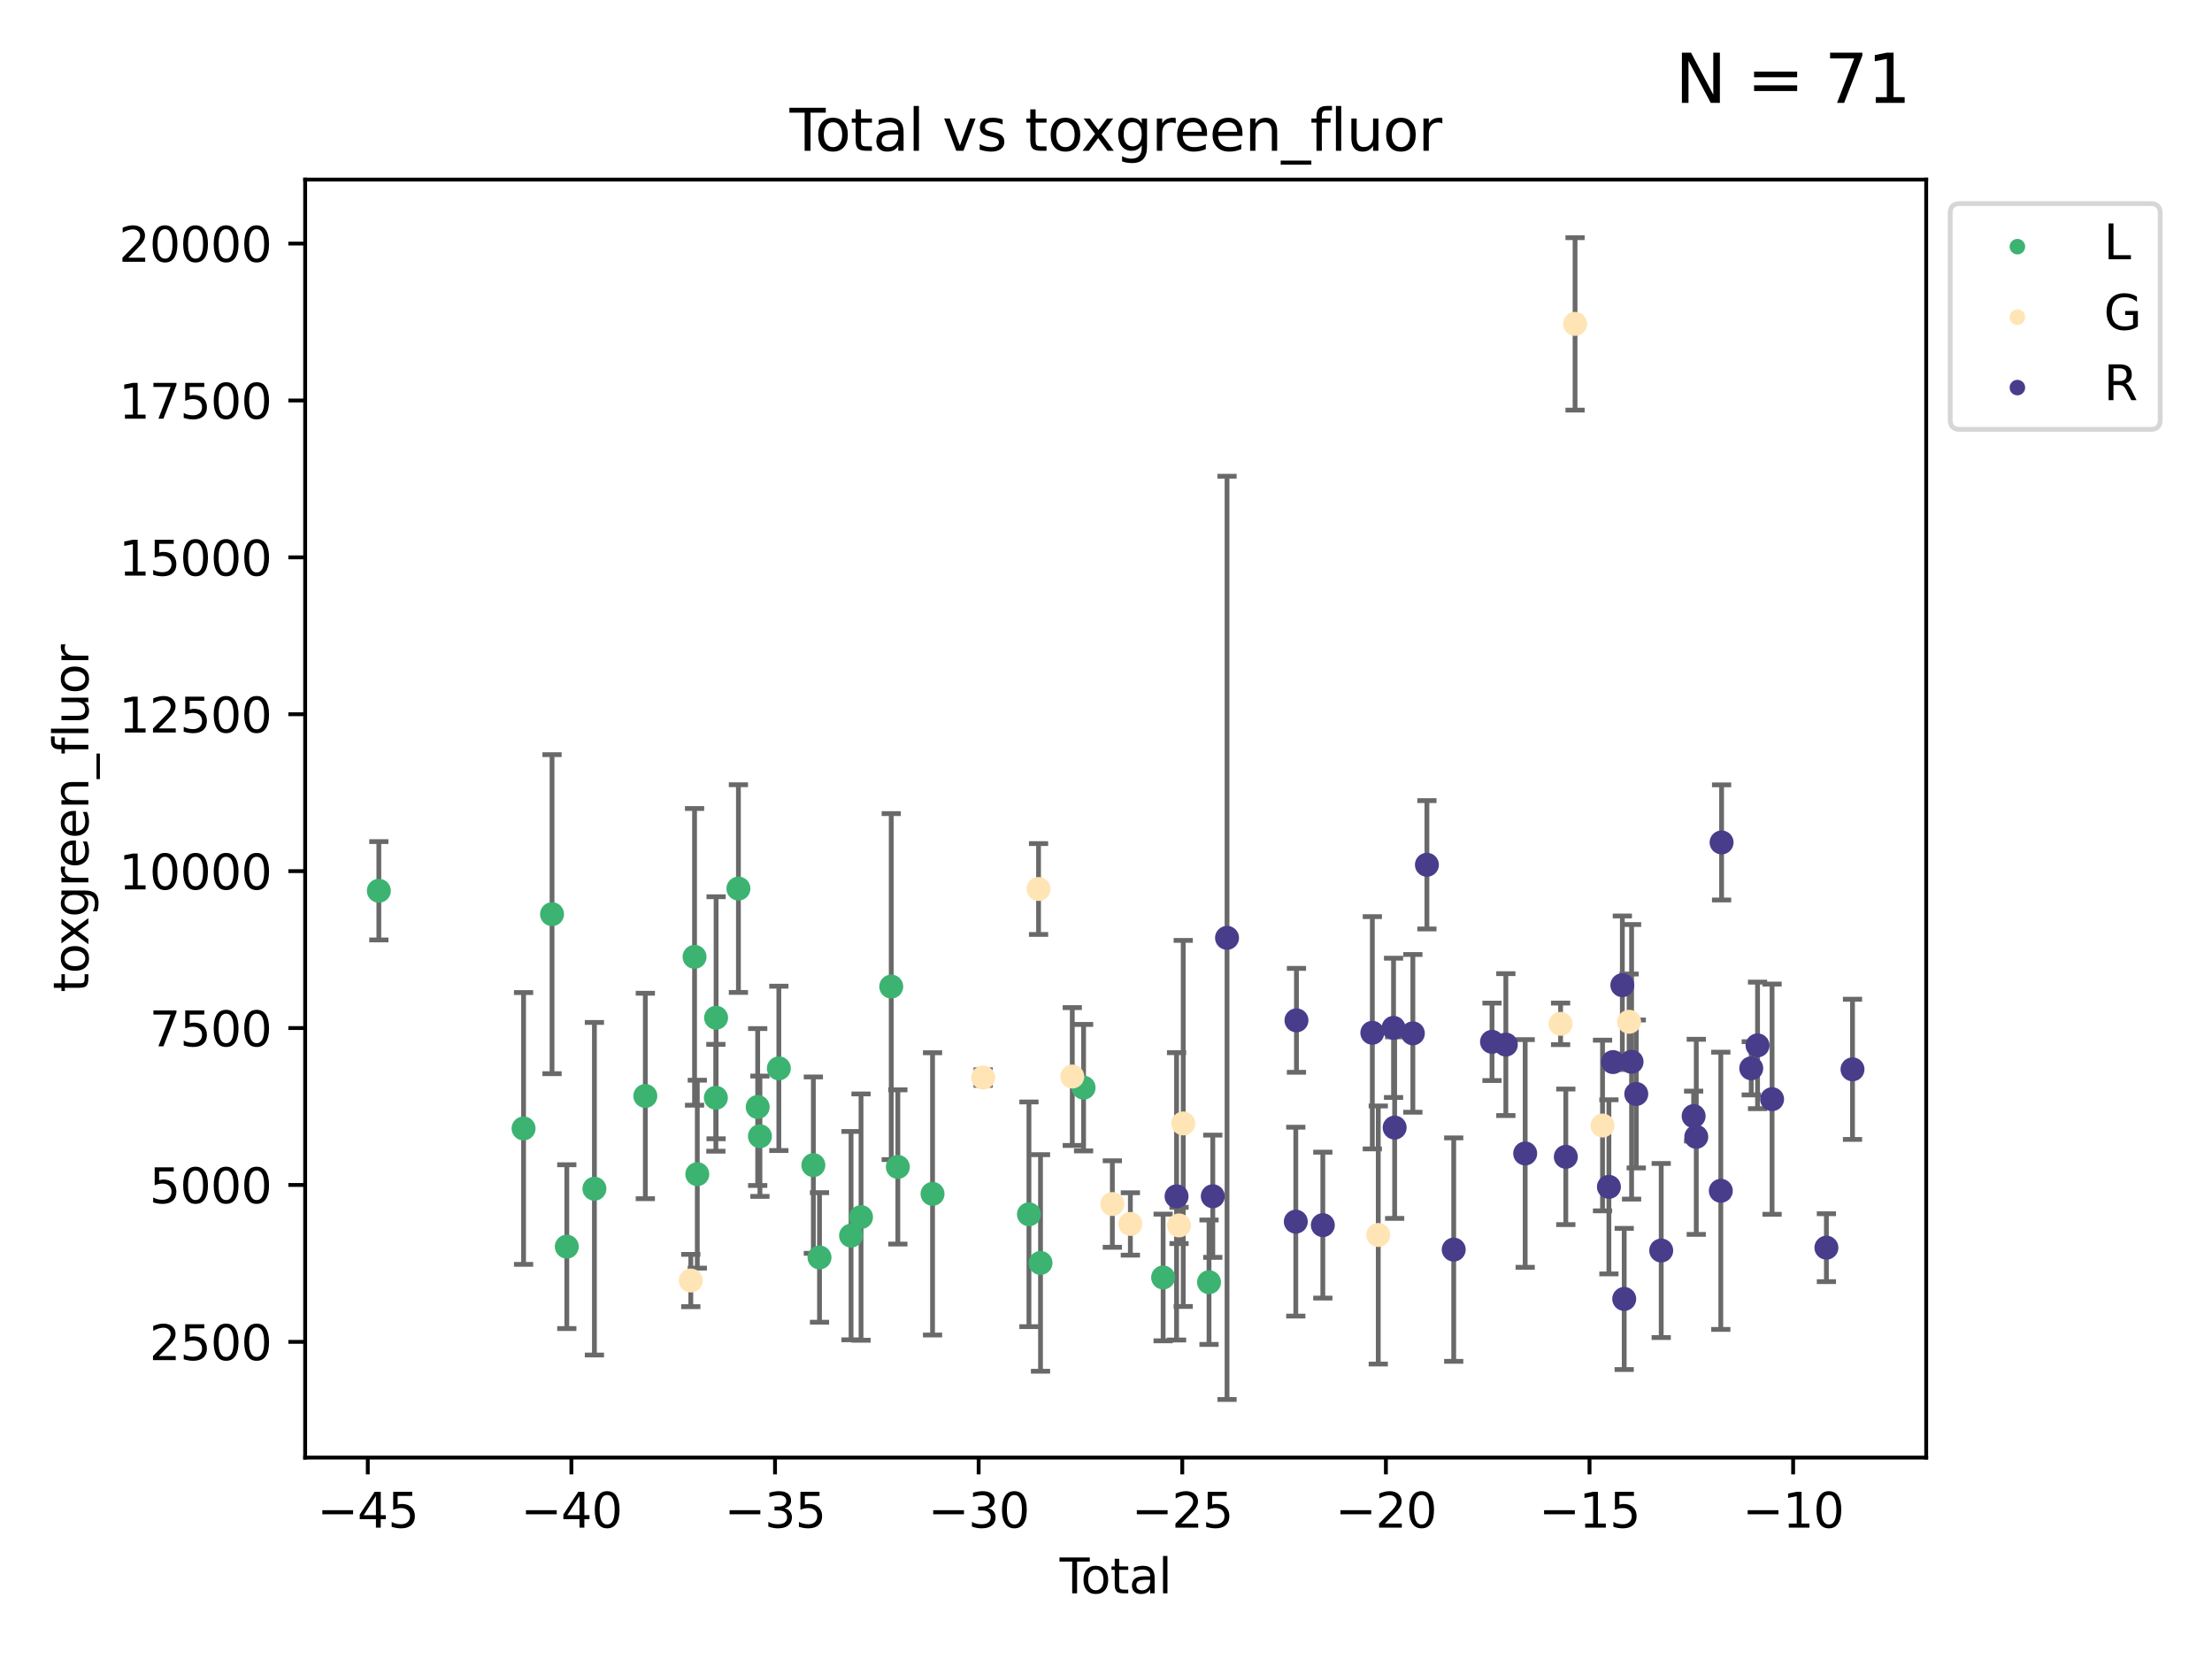 <?xml version="1.0" encoding="utf-8" standalone="no"?>
<!DOCTYPE svg PUBLIC "-//W3C//DTD SVG 1.1//EN"
  "http://www.w3.org/Graphics/SVG/1.1/DTD/svg11.dtd">
<svg xmlns:xlink="http://www.w3.org/1999/xlink" width="460.8pt" height="345.6pt" viewBox="0 0 460.8 345.6" xmlns="http://www.w3.org/2000/svg" version="1.1">
 <defs>
  <style type="text/css">*{stroke-linejoin: round; stroke-linecap: butt}</style>
 </defs>
 <g id="figure_1">
  <g id="patch_1">
   <path d="M 0 345.6 
L 460.8 345.6 
L 460.8 0 
L 0 0 
z
" style="fill: #ffffff"/>
  </g>
  <g id="axes_1">
   <g id="patch_2">
    <path d="M 63.571 303.64 
L 401.26 303.64 
L 401.26 37.411 
L 63.571 37.411 
z
" style="fill: #ffffff"/>
   </g>
   <g id="PathCollection_1">
    <defs>
     <path id="m34b052ef72" d="M 0 1.118 
C 0.297 1.118 0.581 1 0.791 0.791 
C 1 0.581 1.118 0.297 1.118 0 
C 1.118 -0.297 1 -0.581 0.791 -0.791 
C 0.581 -1 0.297 -1.118 0 -1.118 
C -0.297 -1.118 -0.581 -1 -0.791 -0.791 
C -1 -0.581 -1.118 -0.297 -1.118 0 
C -1.118 0.297 -1 0.581 -0.791 0.791 
C -0.581 1 -0.297 1.118 0 1.118 
z
" style="stroke: #3cb371"/>
    </defs>
    <g clip-path="url(#p2666cf984e)">
     <use xlink:href="#m34b052ef72" x="78.921" y="185.564" style="fill: #3cb371; stroke: #3cb371"/>
     <use xlink:href="#m34b052ef72" x="109.069" y="235.077" style="fill: #3cb371; stroke: #3cb371"/>
     <use xlink:href="#m34b052ef72" x="115" y="190.436" style="fill: #3cb371; stroke: #3cb371"/>
     <use xlink:href="#m34b052ef72" x="118.075" y="259.701" style="fill: #3cb371; stroke: #3cb371"/>
     <use xlink:href="#m34b052ef72" x="123.827" y="247.634" style="fill: #3cb371; stroke: #3cb371"/>
     <use xlink:href="#m34b052ef72" x="134.434" y="228.311" style="fill: #3cb371; stroke: #3cb371"/>
     <use xlink:href="#m34b052ef72" x="144.69" y="199.33" style="fill: #3cb371; stroke: #3cb371"/>
     <use xlink:href="#m34b052ef72" x="145.26" y="244.6" style="fill: #3cb371; stroke: #3cb371"/>
     <use xlink:href="#m34b052ef72" x="149.129" y="228.688" style="fill: #3cb371; stroke: #3cb371"/>
     <use xlink:href="#m34b052ef72" x="149.175" y="212.016" style="fill: #3cb371; stroke: #3cb371"/>
     <use xlink:href="#m34b052ef72" x="153.826" y="185.107" style="fill: #3cb371; stroke: #3cb371"/>
     <use xlink:href="#m34b052ef72" x="157.843" y="230.612" style="fill: #3cb371; stroke: #3cb371"/>
     <use xlink:href="#m34b052ef72" x="158.308" y="236.698" style="fill: #3cb371; stroke: #3cb371"/>
     <use xlink:href="#m34b052ef72" x="162.247" y="222.56" style="fill: #3cb371; stroke: #3cb371"/>
     <use xlink:href="#m34b052ef72" x="169.438" y="242.718" style="fill: #3cb371; stroke: #3cb371"/>
     <use xlink:href="#m34b052ef72" x="170.719" y="261.948" style="fill: #3cb371; stroke: #3cb371"/>
     <use xlink:href="#m34b052ef72" x="177.291" y="257.403" style="fill: #3cb371; stroke: #3cb371"/>
     <use xlink:href="#m34b052ef72" x="179.368" y="253.542" style="fill: #3cb371; stroke: #3cb371"/>
     <use xlink:href="#m34b052ef72" x="185.66" y="205.526" style="fill: #3cb371; stroke: #3cb371"/>
     <use xlink:href="#m34b052ef72" x="187.038" y="243.095" style="fill: #3cb371; stroke: #3cb371"/>
     <use xlink:href="#m34b052ef72" x="194.266" y="248.706" style="fill: #3cb371; stroke: #3cb371"/>
     <use xlink:href="#m34b052ef72" x="214.349" y="252.96" style="fill: #3cb371; stroke: #3cb371"/>
     <use xlink:href="#m34b052ef72" x="216.759" y="263.096" style="fill: #3cb371; stroke: #3cb371"/>
     <use xlink:href="#m34b052ef72" x="225.73" y="226.577" style="fill: #3cb371; stroke: #3cb371"/>
     <use xlink:href="#m34b052ef72" x="242.3" y="266.121" style="fill: #3cb371; stroke: #3cb371"/>
     <use xlink:href="#m34b052ef72" x="251.86" y="267.108" style="fill: #3cb371; stroke: #3cb371"/>
    </g>
   </g>
   <g id="PathCollection_2">
    <defs>
     <path id="m53223ef51e" d="M 0 1.118 
C 0.297 1.118 0.581 1 0.791 0.791 
C 1 0.581 1.118 0.297 1.118 0 
C 1.118 -0.297 1 -0.581 0.791 -0.791 
C 0.581 -1 0.297 -1.118 0 -1.118 
C -0.297 -1.118 -0.581 -1 -0.791 -0.791 
C -1 -0.581 -1.118 -0.297 -1.118 0 
C -1.118 0.297 -1 0.581 -0.791 0.791 
C -0.581 1 -0.297 1.118 0 1.118 
z
" style="stroke: #ffe4b5"/>
    </defs>
    <g clip-path="url(#p2666cf984e)">
     <use xlink:href="#m53223ef51e" x="143.907" y="266.755" style="fill: #ffe4b5; stroke: #ffe4b5"/>
     <use xlink:href="#m53223ef51e" x="204.807" y="224.472" style="fill: #ffe4b5; stroke: #ffe4b5"/>
     <use xlink:href="#m53223ef51e" x="216.349" y="185.195" style="fill: #ffe4b5; stroke: #ffe4b5"/>
     <use xlink:href="#m53223ef51e" x="223.377" y="224.261" style="fill: #ffe4b5; stroke: #ffe4b5"/>
     <use xlink:href="#m53223ef51e" x="231.722" y="250.822" style="fill: #ffe4b5; stroke: #ffe4b5"/>
     <use xlink:href="#m53223ef51e" x="235.477" y="254.971" style="fill: #ffe4b5; stroke: #ffe4b5"/>
     <use xlink:href="#m53223ef51e" x="245.614" y="255.282" style="fill: #ffe4b5; stroke: #ffe4b5"/>
     <use xlink:href="#m53223ef51e" x="246.488" y="234.033" style="fill: #ffe4b5; stroke: #ffe4b5"/>
     <use xlink:href="#m53223ef51e" x="287.117" y="257.271" style="fill: #ffe4b5; stroke: #ffe4b5"/>
     <use xlink:href="#m53223ef51e" x="325.098" y="213.287" style="fill: #ffe4b5; stroke: #ffe4b5"/>
     <use xlink:href="#m53223ef51e" x="328.114" y="67.471" style="fill: #ffe4b5; stroke: #ffe4b5"/>
     <use xlink:href="#m53223ef51e" x="333.837" y="234.465" style="fill: #ffe4b5; stroke: #ffe4b5"/>
     <use xlink:href="#m53223ef51e" x="339.375" y="212.854" style="fill: #ffe4b5; stroke: #ffe4b5"/>
    </g>
   </g>
   <g id="PathCollection_3">
    <defs>
     <path id="m27ca674424" d="M 0 1.118 
C 0.297 1.118 0.581 1 0.791 0.791 
C 1 0.581 1.118 0.297 1.118 0 
C 1.118 -0.297 1 -0.581 0.791 -0.791 
C 0.581 -1 0.297 -1.118 0 -1.118 
C -0.297 -1.118 -0.581 -1 -0.791 -0.791 
C -1 -0.581 -1.118 -0.297 -1.118 0 
C -1.118 0.297 -1 0.581 -0.791 0.791 
C -0.581 1 -0.297 1.118 0 1.118 
z
" style="stroke: #483d8b"/>
    </defs>
    <g clip-path="url(#p2666cf984e)">
     <use xlink:href="#m27ca674424" x="245.098" y="249.219" style="fill: #483d8b; stroke: #483d8b"/>
     <use xlink:href="#m27ca674424" x="252.646" y="249.199" style="fill: #483d8b; stroke: #483d8b"/>
     <use xlink:href="#m27ca674424" x="255.613" y="195.373" style="fill: #483d8b; stroke: #483d8b"/>
     <use xlink:href="#m27ca674424" x="269.938" y="254.491" style="fill: #483d8b; stroke: #483d8b"/>
     <use xlink:href="#m27ca674424" x="270.077" y="212.557" style="fill: #483d8b; stroke: #483d8b"/>
     <use xlink:href="#m27ca674424" x="275.568" y="255.219" style="fill: #483d8b; stroke: #483d8b"/>
     <use xlink:href="#m27ca674424" x="285.882" y="215.146" style="fill: #483d8b; stroke: #483d8b"/>
     <use xlink:href="#m27ca674424" x="290.301" y="214.122" style="fill: #483d8b; stroke: #483d8b"/>
     <use xlink:href="#m27ca674424" x="290.532" y="234.9" style="fill: #483d8b; stroke: #483d8b"/>
     <use xlink:href="#m27ca674424" x="294.324" y="215.267" style="fill: #483d8b; stroke: #483d8b"/>
     <use xlink:href="#m27ca674424" x="297.251" y="180.15" style="fill: #483d8b; stroke: #483d8b"/>
     <use xlink:href="#m27ca674424" x="302.835" y="260.314" style="fill: #483d8b; stroke: #483d8b"/>
     <use xlink:href="#m27ca674424" x="310.812" y="217.029" style="fill: #483d8b; stroke: #483d8b"/>
     <use xlink:href="#m27ca674424" x="313.695" y="217.611" style="fill: #483d8b; stroke: #483d8b"/>
     <use xlink:href="#m27ca674424" x="317.723" y="240.289" style="fill: #483d8b; stroke: #483d8b"/>
     <use xlink:href="#m27ca674424" x="326.188" y="240.985" style="fill: #483d8b; stroke: #483d8b"/>
     <use xlink:href="#m27ca674424" x="335.165" y="247.243" style="fill: #483d8b; stroke: #483d8b"/>
     <use xlink:href="#m27ca674424" x="336.026" y="221.25" style="fill: #483d8b; stroke: #483d8b"/>
     <use xlink:href="#m27ca674424" x="337.964" y="205.229" style="fill: #483d8b; stroke: #483d8b"/>
     <use xlink:href="#m27ca674424" x="338.353" y="270.593" style="fill: #483d8b; stroke: #483d8b"/>
     <use xlink:href="#m27ca674424" x="339.89" y="221.194" style="fill: #483d8b; stroke: #483d8b"/>
     <use xlink:href="#m27ca674424" x="340.864" y="227.893" style="fill: #483d8b; stroke: #483d8b"/>
     <use xlink:href="#m27ca674424" x="346.061" y="260.505" style="fill: #483d8b; stroke: #483d8b"/>
     <use xlink:href="#m27ca674424" x="352.816" y="232.503" style="fill: #483d8b; stroke: #483d8b"/>
     <use xlink:href="#m27ca674424" x="353.365" y="236.824" style="fill: #483d8b; stroke: #483d8b"/>
     <use xlink:href="#m27ca674424" x="358.475" y="248.064" style="fill: #483d8b; stroke: #483d8b"/>
     <use xlink:href="#m27ca674424" x="358.638" y="175.494" style="fill: #483d8b; stroke: #483d8b"/>
     <use xlink:href="#m27ca674424" x="364.815" y="222.546" style="fill: #483d8b; stroke: #483d8b"/>
     <use xlink:href="#m27ca674424" x="366.13" y="217.774" style="fill: #483d8b; stroke: #483d8b"/>
     <use xlink:href="#m27ca674424" x="369.157" y="228.98" style="fill: #483d8b; stroke: #483d8b"/>
     <use xlink:href="#m27ca674424" x="380.474" y="259.915" style="fill: #483d8b; stroke: #483d8b"/>
     <use xlink:href="#m27ca674424" x="385.911" y="222.76" style="fill: #483d8b; stroke: #483d8b"/>
    </g>
   </g>
   <g id="matplotlib.axis_1">
    <g id="xtick_1">
     <g id="line2d_1">
      <defs>
       <path id="mbc717b4d39" d="M 0 0 
L 0 3.5 
" style="stroke: #000000; stroke-width: 0.8"/>
      </defs>
      <g>
       <use xlink:href="#mbc717b4d39" x="76.615" y="303.64" style="stroke: #000000; stroke-width: 0.8"/>
      </g>
     </g>
     <g id="text_1">
      <!-- −45 -->
      <g transform="translate(66.063 318.238)scale(0.1 -0.1)">
       <defs>
        <path id="DejaVuSans-2212" d="M 678 2272 
L 4684 2272 
L 4684 1741 
L 678 1741 
L 678 2272 
z
" transform="scale(0.016)"/>
        <path id="DejaVuSans-34" d="M 2419 4116 
L 825 1625 
L 2419 1625 
L 2419 4116 
z
M 2253 4666 
L 3047 4666 
L 3047 1625 
L 3713 1625 
L 3713 1100 
L 3047 1100 
L 3047 0 
L 2419 0 
L 2419 1100 
L 313 1100 
L 313 1709 
L 2253 4666 
z
" transform="scale(0.016)"/>
        <path id="DejaVuSans-35" d="M 691 4666 
L 3169 4666 
L 3169 4134 
L 1269 4134 
L 1269 2991 
Q 1406 3038 1543 3061 
Q 1681 3084 1819 3084 
Q 2600 3084 3056 2656 
Q 3513 2228 3513 1497 
Q 3513 744 3044 326 
Q 2575 -91 1722 -91 
Q 1428 -91 1123 -41 
Q 819 9 494 109 
L 494 744 
Q 775 591 1075 516 
Q 1375 441 1709 441 
Q 2250 441 2565 725 
Q 2881 1009 2881 1497 
Q 2881 1984 2565 2268 
Q 2250 2553 1709 2553 
Q 1456 2553 1204 2497 
Q 953 2441 691 2322 
L 691 4666 
z
" transform="scale(0.016)"/>
       </defs>
       <use xlink:href="#DejaVuSans-2212"/>
       <use xlink:href="#DejaVuSans-34" x="83.789"/>
       <use xlink:href="#DejaVuSans-35" x="147.412"/>
      </g>
     </g>
    </g>
    <g id="xtick_2">
     <g id="line2d_2">
      <g>
       <use xlink:href="#mbc717b4d39" x="119.033" y="303.64" style="stroke: #000000; stroke-width: 0.8"/>
      </g>
     </g>
     <g id="text_2">
      <!-- −40 -->
      <g transform="translate(108.481 318.238)scale(0.1 -0.1)">
       <defs>
        <path id="DejaVuSans-30" d="M 2034 4250 
Q 1547 4250 1301 3770 
Q 1056 3291 1056 2328 
Q 1056 1369 1301 889 
Q 1547 409 2034 409 
Q 2525 409 2770 889 
Q 3016 1369 3016 2328 
Q 3016 3291 2770 3770 
Q 2525 4250 2034 4250 
z
M 2034 4750 
Q 2819 4750 3233 4129 
Q 3647 3509 3647 2328 
Q 3647 1150 3233 529 
Q 2819 -91 2034 -91 
Q 1250 -91 836 529 
Q 422 1150 422 2328 
Q 422 3509 836 4129 
Q 1250 4750 2034 4750 
z
" transform="scale(0.016)"/>
       </defs>
       <use xlink:href="#DejaVuSans-2212"/>
       <use xlink:href="#DejaVuSans-34" x="83.789"/>
       <use xlink:href="#DejaVuSans-30" x="147.412"/>
      </g>
     </g>
    </g>
    <g id="xtick_3">
     <g id="line2d_3">
      <g>
       <use xlink:href="#mbc717b4d39" x="161.452" y="303.64" style="stroke: #000000; stroke-width: 0.8"/>
      </g>
     </g>
     <g id="text_3">
      <!-- −35 -->
      <g transform="translate(150.899 318.238)scale(0.1 -0.1)">
       <defs>
        <path id="DejaVuSans-33" d="M 2597 2516 
Q 3050 2419 3304 2112 
Q 3559 1806 3559 1356 
Q 3559 666 3084 287 
Q 2609 -91 1734 -91 
Q 1441 -91 1130 -33 
Q 819 25 488 141 
L 488 750 
Q 750 597 1062 519 
Q 1375 441 1716 441 
Q 2309 441 2620 675 
Q 2931 909 2931 1356 
Q 2931 1769 2642 2001 
Q 2353 2234 1838 2234 
L 1294 2234 
L 1294 2753 
L 1863 2753 
Q 2328 2753 2575 2939 
Q 2822 3125 2822 3475 
Q 2822 3834 2567 4026 
Q 2313 4219 1838 4219 
Q 1578 4219 1281 4162 
Q 984 4106 628 3988 
L 628 4550 
Q 988 4650 1302 4700 
Q 1616 4750 1894 4750 
Q 2613 4750 3031 4423 
Q 3450 4097 3450 3541 
Q 3450 3153 3228 2886 
Q 3006 2619 2597 2516 
z
" transform="scale(0.016)"/>
       </defs>
       <use xlink:href="#DejaVuSans-2212"/>
       <use xlink:href="#DejaVuSans-33" x="83.789"/>
       <use xlink:href="#DejaVuSans-35" x="147.412"/>
      </g>
     </g>
    </g>
    <g id="xtick_4">
     <g id="line2d_4">
      <g>
       <use xlink:href="#mbc717b4d39" x="203.87" y="303.64" style="stroke: #000000; stroke-width: 0.8"/>
      </g>
     </g>
     <g id="text_4">
      <!-- −30 -->
      <g transform="translate(193.318 318.238)scale(0.1 -0.1)">
       <use xlink:href="#DejaVuSans-2212"/>
       <use xlink:href="#DejaVuSans-33" x="83.789"/>
       <use xlink:href="#DejaVuSans-30" x="147.412"/>
      </g>
     </g>
    </g>
    <g id="xtick_5">
     <g id="line2d_5">
      <g>
       <use xlink:href="#mbc717b4d39" x="246.288" y="303.64" style="stroke: #000000; stroke-width: 0.8"/>
      </g>
     </g>
     <g id="text_5">
      <!-- −25 -->
      <g transform="translate(235.736 318.238)scale(0.1 -0.1)">
       <defs>
        <path id="DejaVuSans-32" d="M 1228 531 
L 3431 531 
L 3431 0 
L 469 0 
L 469 531 
Q 828 903 1448 1529 
Q 2069 2156 2228 2338 
Q 2531 2678 2651 2914 
Q 2772 3150 2772 3378 
Q 2772 3750 2511 3984 
Q 2250 4219 1831 4219 
Q 1534 4219 1204 4116 
Q 875 4013 500 3803 
L 500 4441 
Q 881 4594 1212 4672 
Q 1544 4750 1819 4750 
Q 2544 4750 2975 4387 
Q 3406 4025 3406 3419 
Q 3406 3131 3298 2873 
Q 3191 2616 2906 2266 
Q 2828 2175 2409 1742 
Q 1991 1309 1228 531 
z
" transform="scale(0.016)"/>
       </defs>
       <use xlink:href="#DejaVuSans-2212"/>
       <use xlink:href="#DejaVuSans-32" x="83.789"/>
       <use xlink:href="#DejaVuSans-35" x="147.412"/>
      </g>
     </g>
    </g>
    <g id="xtick_6">
     <g id="line2d_6">
      <g>
       <use xlink:href="#mbc717b4d39" x="288.707" y="303.64" style="stroke: #000000; stroke-width: 0.8"/>
      </g>
     </g>
     <g id="text_6">
      <!-- −20 -->
      <g transform="translate(278.154 318.238)scale(0.1 -0.1)">
       <use xlink:href="#DejaVuSans-2212"/>
       <use xlink:href="#DejaVuSans-32" x="83.789"/>
       <use xlink:href="#DejaVuSans-30" x="147.412"/>
      </g>
     </g>
    </g>
    <g id="xtick_7">
     <g id="line2d_7">
      <g>
       <use xlink:href="#mbc717b4d39" x="331.125" y="303.64" style="stroke: #000000; stroke-width: 0.8"/>
      </g>
     </g>
     <g id="text_7">
      <!-- −15 -->
      <g transform="translate(320.573 318.238)scale(0.1 -0.1)">
       <defs>
        <path id="DejaVuSans-31" d="M 794 531 
L 1825 531 
L 1825 4091 
L 703 3866 
L 703 4441 
L 1819 4666 
L 2450 4666 
L 2450 531 
L 3481 531 
L 3481 0 
L 794 0 
L 794 531 
z
" transform="scale(0.016)"/>
       </defs>
       <use xlink:href="#DejaVuSans-2212"/>
       <use xlink:href="#DejaVuSans-31" x="83.789"/>
       <use xlink:href="#DejaVuSans-35" x="147.412"/>
      </g>
     </g>
    </g>
    <g id="xtick_8">
     <g id="line2d_8">
      <g>
       <use xlink:href="#mbc717b4d39" x="373.543" y="303.64" style="stroke: #000000; stroke-width: 0.8"/>
      </g>
     </g>
     <g id="text_8">
      <!-- −10 -->
      <g transform="translate(362.991 318.238)scale(0.1 -0.1)">
       <use xlink:href="#DejaVuSans-2212"/>
       <use xlink:href="#DejaVuSans-31" x="83.789"/>
       <use xlink:href="#DejaVuSans-30" x="147.412"/>
      </g>
     </g>
    </g>
    <g id="text_9">
     <!-- Total -->
     <g transform="translate(220.739 331.917)scale(0.1 -0.1)">
      <defs>
       <path id="DejaVuSans-54" d="M -19 4666 
L 3928 4666 
L 3928 4134 
L 2272 4134 
L 2272 0 
L 1638 0 
L 1638 4134 
L -19 4134 
L -19 4666 
z
" transform="scale(0.016)"/>
       <path id="DejaVuSans-6f" d="M 1959 3097 
Q 1497 3097 1228 2736 
Q 959 2375 959 1747 
Q 959 1119 1226 758 
Q 1494 397 1959 397 
Q 2419 397 2687 759 
Q 2956 1122 2956 1747 
Q 2956 2369 2687 2733 
Q 2419 3097 1959 3097 
z
M 1959 3584 
Q 2709 3584 3137 3096 
Q 3566 2609 3566 1747 
Q 3566 888 3137 398 
Q 2709 -91 1959 -91 
Q 1206 -91 779 398 
Q 353 888 353 1747 
Q 353 2609 779 3096 
Q 1206 3584 1959 3584 
z
" transform="scale(0.016)"/>
       <path id="DejaVuSans-74" d="M 1172 4494 
L 1172 3500 
L 2356 3500 
L 2356 3053 
L 1172 3053 
L 1172 1153 
Q 1172 725 1289 603 
Q 1406 481 1766 481 
L 2356 481 
L 2356 0 
L 1766 0 
Q 1100 0 847 248 
Q 594 497 594 1153 
L 594 3053 
L 172 3053 
L 172 3500 
L 594 3500 
L 594 4494 
L 1172 4494 
z
" transform="scale(0.016)"/>
       <path id="DejaVuSans-61" d="M 2194 1759 
Q 1497 1759 1228 1600 
Q 959 1441 959 1056 
Q 959 750 1161 570 
Q 1363 391 1709 391 
Q 2188 391 2477 730 
Q 2766 1069 2766 1631 
L 2766 1759 
L 2194 1759 
z
M 3341 1997 
L 3341 0 
L 2766 0 
L 2766 531 
Q 2569 213 2275 61 
Q 1981 -91 1556 -91 
Q 1019 -91 701 211 
Q 384 513 384 1019 
Q 384 1609 779 1909 
Q 1175 2209 1959 2209 
L 2766 2209 
L 2766 2266 
Q 2766 2663 2505 2880 
Q 2244 3097 1772 3097 
Q 1472 3097 1187 3025 
Q 903 2953 641 2809 
L 641 3341 
Q 956 3463 1253 3523 
Q 1550 3584 1831 3584 
Q 2591 3584 2966 3190 
Q 3341 2797 3341 1997 
z
" transform="scale(0.016)"/>
       <path id="DejaVuSans-6c" d="M 603 4863 
L 1178 4863 
L 1178 0 
L 603 0 
L 603 4863 
z
" transform="scale(0.016)"/>
      </defs>
      <use xlink:href="#DejaVuSans-54"/>
      <use xlink:href="#DejaVuSans-6f" x="44.084"/>
      <use xlink:href="#DejaVuSans-74" x="105.266"/>
      <use xlink:href="#DejaVuSans-61" x="144.475"/>
      <use xlink:href="#DejaVuSans-6c" x="205.754"/>
     </g>
    </g>
   </g>
   <g id="matplotlib.axis_2">
    <g id="ytick_1">
     <g id="line2d_9">
      <defs>
       <path id="m460895769d" d="M 0 0 
L -3.5 0 
" style="stroke: #000000; stroke-width: 0.8"/>
      </defs>
      <g>
       <use xlink:href="#m460895769d" x="63.571" y="279.533" style="stroke: #000000; stroke-width: 0.8"/>
      </g>
     </g>
     <g id="text_10">
      <!-- 2500 -->
      <g transform="translate(31.121 283.333)scale(0.1 -0.1)">
       <use xlink:href="#DejaVuSans-32"/>
       <use xlink:href="#DejaVuSans-35" x="63.623"/>
       <use xlink:href="#DejaVuSans-30" x="127.246"/>
       <use xlink:href="#DejaVuSans-30" x="190.869"/>
      </g>
     </g>
    </g>
    <g id="ytick_2">
     <g id="line2d_10">
      <g>
       <use xlink:href="#m460895769d" x="63.571" y="246.849" style="stroke: #000000; stroke-width: 0.8"/>
      </g>
     </g>
     <g id="text_11">
      <!-- 5000 -->
      <g transform="translate(31.121 250.648)scale(0.1 -0.1)">
       <use xlink:href="#DejaVuSans-35"/>
       <use xlink:href="#DejaVuSans-30" x="63.623"/>
       <use xlink:href="#DejaVuSans-30" x="127.246"/>
       <use xlink:href="#DejaVuSans-30" x="190.869"/>
      </g>
     </g>
    </g>
    <g id="ytick_3">
     <g id="line2d_11">
      <g>
       <use xlink:href="#m460895769d" x="63.571" y="214.164" style="stroke: #000000; stroke-width: 0.8"/>
      </g>
     </g>
     <g id="text_12">
      <!-- 7500 -->
      <g transform="translate(31.121 217.963)scale(0.1 -0.1)">
       <defs>
        <path id="DejaVuSans-37" d="M 525 4666 
L 3525 4666 
L 3525 4397 
L 1831 0 
L 1172 0 
L 2766 4134 
L 525 4134 
L 525 4666 
z
" transform="scale(0.016)"/>
       </defs>
       <use xlink:href="#DejaVuSans-37"/>
       <use xlink:href="#DejaVuSans-35" x="63.623"/>
       <use xlink:href="#DejaVuSans-30" x="127.246"/>
       <use xlink:href="#DejaVuSans-30" x="190.869"/>
      </g>
     </g>
    </g>
    <g id="ytick_4">
     <g id="line2d_12">
      <g>
       <use xlink:href="#m460895769d" x="63.571" y="181.479" style="stroke: #000000; stroke-width: 0.8"/>
      </g>
     </g>
     <g id="text_13">
      <!-- 10000 -->
      <g transform="translate(24.759 185.278)scale(0.1 -0.1)">
       <use xlink:href="#DejaVuSans-31"/>
       <use xlink:href="#DejaVuSans-30" x="63.623"/>
       <use xlink:href="#DejaVuSans-30" x="127.246"/>
       <use xlink:href="#DejaVuSans-30" x="190.869"/>
       <use xlink:href="#DejaVuSans-30" x="254.492"/>
      </g>
     </g>
    </g>
    <g id="ytick_5">
     <g id="line2d_13">
      <g>
       <use xlink:href="#m460895769d" x="63.571" y="148.794" style="stroke: #000000; stroke-width: 0.8"/>
      </g>
     </g>
     <g id="text_14">
      <!-- 12500 -->
      <g transform="translate(24.759 152.593)scale(0.1 -0.1)">
       <use xlink:href="#DejaVuSans-31"/>
       <use xlink:href="#DejaVuSans-32" x="63.623"/>
       <use xlink:href="#DejaVuSans-35" x="127.246"/>
       <use xlink:href="#DejaVuSans-30" x="190.869"/>
       <use xlink:href="#DejaVuSans-30" x="254.492"/>
      </g>
     </g>
    </g>
    <g id="ytick_6">
     <g id="line2d_14">
      <g>
       <use xlink:href="#m460895769d" x="63.571" y="116.109" style="stroke: #000000; stroke-width: 0.8"/>
      </g>
     </g>
     <g id="text_15">
      <!-- 15000 -->
      <g transform="translate(24.759 119.908)scale(0.1 -0.1)">
       <use xlink:href="#DejaVuSans-31"/>
       <use xlink:href="#DejaVuSans-35" x="63.623"/>
       <use xlink:href="#DejaVuSans-30" x="127.246"/>
       <use xlink:href="#DejaVuSans-30" x="190.869"/>
       <use xlink:href="#DejaVuSans-30" x="254.492"/>
      </g>
     </g>
    </g>
    <g id="ytick_7">
     <g id="line2d_15">
      <g>
       <use xlink:href="#m460895769d" x="63.571" y="83.424" style="stroke: #000000; stroke-width: 0.8"/>
      </g>
     </g>
     <g id="text_16">
      <!-- 17500 -->
      <g transform="translate(24.759 87.224)scale(0.1 -0.1)">
       <use xlink:href="#DejaVuSans-31"/>
       <use xlink:href="#DejaVuSans-37" x="63.623"/>
       <use xlink:href="#DejaVuSans-35" x="127.246"/>
       <use xlink:href="#DejaVuSans-30" x="190.869"/>
       <use xlink:href="#DejaVuSans-30" x="254.492"/>
      </g>
     </g>
    </g>
    <g id="ytick_8">
     <g id="line2d_16">
      <g>
       <use xlink:href="#m460895769d" x="63.571" y="50.74" style="stroke: #000000; stroke-width: 0.8"/>
      </g>
     </g>
     <g id="text_17">
      <!-- 20000 -->
      <g transform="translate(24.759 54.539)scale(0.1 -0.1)">
       <use xlink:href="#DejaVuSans-32"/>
       <use xlink:href="#DejaVuSans-30" x="63.623"/>
       <use xlink:href="#DejaVuSans-30" x="127.246"/>
       <use xlink:href="#DejaVuSans-30" x="190.869"/>
       <use xlink:href="#DejaVuSans-30" x="254.492"/>
      </g>
     </g>
    </g>
    <g id="text_18">
     <!-- toxgreen_fluor -->
     <g transform="translate(18.401 206.72)rotate(-90)scale(0.1 -0.1)">
      <defs>
       <path id="DejaVuSans-78" d="M 3513 3500 
L 2247 1797 
L 3578 0 
L 2900 0 
L 1881 1375 
L 863 0 
L 184 0 
L 1544 1831 
L 300 3500 
L 978 3500 
L 1906 2253 
L 2834 3500 
L 3513 3500 
z
" transform="scale(0.016)"/>
       <path id="DejaVuSans-67" d="M 2906 1791 
Q 2906 2416 2648 2759 
Q 2391 3103 1925 3103 
Q 1463 3103 1205 2759 
Q 947 2416 947 1791 
Q 947 1169 1205 825 
Q 1463 481 1925 481 
Q 2391 481 2648 825 
Q 2906 1169 2906 1791 
z
M 3481 434 
Q 3481 -459 3084 -895 
Q 2688 -1331 1869 -1331 
Q 1566 -1331 1297 -1286 
Q 1028 -1241 775 -1147 
L 775 -588 
Q 1028 -725 1275 -790 
Q 1522 -856 1778 -856 
Q 2344 -856 2625 -561 
Q 2906 -266 2906 331 
L 2906 616 
Q 2728 306 2450 153 
Q 2172 0 1784 0 
Q 1141 0 747 490 
Q 353 981 353 1791 
Q 353 2603 747 3093 
Q 1141 3584 1784 3584 
Q 2172 3584 2450 3431 
Q 2728 3278 2906 2969 
L 2906 3500 
L 3481 3500 
L 3481 434 
z
" transform="scale(0.016)"/>
       <path id="DejaVuSans-72" d="M 2631 2963 
Q 2534 3019 2420 3045 
Q 2306 3072 2169 3072 
Q 1681 3072 1420 2755 
Q 1159 2438 1159 1844 
L 1159 0 
L 581 0 
L 581 3500 
L 1159 3500 
L 1159 2956 
Q 1341 3275 1631 3429 
Q 1922 3584 2338 3584 
Q 2397 3584 2469 3576 
Q 2541 3569 2628 3553 
L 2631 2963 
z
" transform="scale(0.016)"/>
       <path id="DejaVuSans-65" d="M 3597 1894 
L 3597 1613 
L 953 1613 
Q 991 1019 1311 708 
Q 1631 397 2203 397 
Q 2534 397 2845 478 
Q 3156 559 3463 722 
L 3463 178 
Q 3153 47 2828 -22 
Q 2503 -91 2169 -91 
Q 1331 -91 842 396 
Q 353 884 353 1716 
Q 353 2575 817 3079 
Q 1281 3584 2069 3584 
Q 2775 3584 3186 3129 
Q 3597 2675 3597 1894 
z
M 3022 2063 
Q 3016 2534 2758 2815 
Q 2500 3097 2075 3097 
Q 1594 3097 1305 2825 
Q 1016 2553 972 2059 
L 3022 2063 
z
" transform="scale(0.016)"/>
       <path id="DejaVuSans-6e" d="M 3513 2113 
L 3513 0 
L 2938 0 
L 2938 2094 
Q 2938 2591 2744 2837 
Q 2550 3084 2163 3084 
Q 1697 3084 1428 2787 
Q 1159 2491 1159 1978 
L 1159 0 
L 581 0 
L 581 3500 
L 1159 3500 
L 1159 2956 
Q 1366 3272 1645 3428 
Q 1925 3584 2291 3584 
Q 2894 3584 3203 3211 
Q 3513 2838 3513 2113 
z
" transform="scale(0.016)"/>
       <path id="DejaVuSans-5f" d="M 3263 -1063 
L 3263 -1509 
L -63 -1509 
L -63 -1063 
L 3263 -1063 
z
" transform="scale(0.016)"/>
       <path id="DejaVuSans-66" d="M 2375 4863 
L 2375 4384 
L 1825 4384 
Q 1516 4384 1395 4259 
Q 1275 4134 1275 3809 
L 1275 3500 
L 2222 3500 
L 2222 3053 
L 1275 3053 
L 1275 0 
L 697 0 
L 697 3053 
L 147 3053 
L 147 3500 
L 697 3500 
L 697 3744 
Q 697 4328 969 4595 
Q 1241 4863 1831 4863 
L 2375 4863 
z
" transform="scale(0.016)"/>
       <path id="DejaVuSans-75" d="M 544 1381 
L 544 3500 
L 1119 3500 
L 1119 1403 
Q 1119 906 1312 657 
Q 1506 409 1894 409 
Q 2359 409 2629 706 
Q 2900 1003 2900 1516 
L 2900 3500 
L 3475 3500 
L 3475 0 
L 2900 0 
L 2900 538 
Q 2691 219 2414 64 
Q 2138 -91 1772 -91 
Q 1169 -91 856 284 
Q 544 659 544 1381 
z
M 1991 3584 
L 1991 3584 
z
" transform="scale(0.016)"/>
      </defs>
      <use xlink:href="#DejaVuSans-74"/>
      <use xlink:href="#DejaVuSans-6f" x="39.209"/>
      <use xlink:href="#DejaVuSans-78" x="97.266"/>
      <use xlink:href="#DejaVuSans-67" x="156.445"/>
      <use xlink:href="#DejaVuSans-72" x="219.922"/>
      <use xlink:href="#DejaVuSans-65" x="258.785"/>
      <use xlink:href="#DejaVuSans-65" x="320.309"/>
      <use xlink:href="#DejaVuSans-6e" x="381.832"/>
      <use xlink:href="#DejaVuSans-5f" x="445.211"/>
      <use xlink:href="#DejaVuSans-66" x="495.211"/>
      <use xlink:href="#DejaVuSans-6c" x="530.416"/>
      <use xlink:href="#DejaVuSans-75" x="558.199"/>
      <use xlink:href="#DejaVuSans-6f" x="621.578"/>
      <use xlink:href="#DejaVuSans-72" x="682.76"/>
     </g>
    </g>
   </g>
   <g id="LineCollection_1">
    <path d="M 78.921 195.806 
L 78.921 175.322 
" clip-path="url(#p2666cf984e)" style="fill: none; stroke: #696969"/>
    <path d="M 109.069 263.384 
L 109.069 206.769 
" clip-path="url(#p2666cf984e)" style="fill: none; stroke: #696969"/>
    <path d="M 115 223.666 
L 115 157.207 
" clip-path="url(#p2666cf984e)" style="fill: none; stroke: #696969"/>
    <path d="M 118.075 276.764 
L 118.075 242.637 
" clip-path="url(#p2666cf984e)" style="fill: none; stroke: #696969"/>
    <path d="M 123.827 282.274 
L 123.827 212.994 
" clip-path="url(#p2666cf984e)" style="fill: none; stroke: #696969"/>
    <path d="M 134.434 249.713 
L 134.434 206.909 
" clip-path="url(#p2666cf984e)" style="fill: none; stroke: #696969"/>
    <path d="M 144.69 230.238 
L 144.69 168.423 
" clip-path="url(#p2666cf984e)" style="fill: none; stroke: #696969"/>
    <path d="M 145.26 264.175 
L 145.26 225.025 
" clip-path="url(#p2666cf984e)" style="fill: none; stroke: #696969"/>
    <path d="M 149.129 239.816 
L 149.129 217.56 
" clip-path="url(#p2666cf984e)" style="fill: none; stroke: #696969"/>
    <path d="M 149.175 237.225 
L 149.175 186.806 
" clip-path="url(#p2666cf984e)" style="fill: none; stroke: #696969"/>
    <path d="M 153.826 206.738 
L 153.826 163.476 
" clip-path="url(#p2666cf984e)" style="fill: none; stroke: #696969"/>
    <path d="M 157.843 246.955 
L 157.843 214.269 
" clip-path="url(#p2666cf984e)" style="fill: none; stroke: #696969"/>
    <path d="M 158.308 249.233 
L 158.308 224.164 
" clip-path="url(#p2666cf984e)" style="fill: none; stroke: #696969"/>
    <path d="M 162.247 239.679 
L 162.247 205.442 
" clip-path="url(#p2666cf984e)" style="fill: none; stroke: #696969"/>
    <path d="M 169.438 261.092 
L 169.438 224.345 
" clip-path="url(#p2666cf984e)" style="fill: none; stroke: #696969"/>
    <path d="M 170.719 275.445 
L 170.719 248.451 
" clip-path="url(#p2666cf984e)" style="fill: none; stroke: #696969"/>
    <path d="M 177.291 279.104 
L 177.291 235.701 
" clip-path="url(#p2666cf984e)" style="fill: none; stroke: #696969"/>
    <path d="M 179.368 279.197 
L 179.368 227.887 
" clip-path="url(#p2666cf984e)" style="fill: none; stroke: #696969"/>
    <path d="M 185.66 241.563 
L 185.66 169.488 
" clip-path="url(#p2666cf984e)" style="fill: none; stroke: #696969"/>
    <path d="M 187.038 259.159 
L 187.038 227.032 
" clip-path="url(#p2666cf984e)" style="fill: none; stroke: #696969"/>
    <path d="M 194.266 278.106 
L 194.266 219.305 
" clip-path="url(#p2666cf984e)" style="fill: none; stroke: #696969"/>
    <path d="M 214.349 276.366 
L 214.349 229.555 
" clip-path="url(#p2666cf984e)" style="fill: none; stroke: #696969"/>
    <path d="M 216.759 285.653 
L 216.759 240.539 
" clip-path="url(#p2666cf984e)" style="fill: none; stroke: #696969"/>
    <path d="M 225.73 239.749 
L 225.73 213.405 
" clip-path="url(#p2666cf984e)" style="fill: none; stroke: #696969"/>
    <path d="M 242.3 279.319 
L 242.3 252.923 
" clip-path="url(#p2666cf984e)" style="fill: none; stroke: #696969"/>
    <path d="M 251.86 280.07 
L 251.86 254.146 
" clip-path="url(#p2666cf984e)" style="fill: none; stroke: #696969"/>
   </g>
   <g id="line2d_17">
    <defs>
     <path id="m9464d3c269" d="M 2 0 
L -2 -0 
" style="stroke: #696969"/>
    </defs>
    <g clip-path="url(#p2666cf984e)">
     <use xlink:href="#m9464d3c269" x="78.921" y="195.806" style="fill: #696969; stroke: #696969"/>
     <use xlink:href="#m9464d3c269" x="109.069" y="263.384" style="fill: #696969; stroke: #696969"/>
     <use xlink:href="#m9464d3c269" x="115" y="223.666" style="fill: #696969; stroke: #696969"/>
     <use xlink:href="#m9464d3c269" x="118.075" y="276.764" style="fill: #696969; stroke: #696969"/>
     <use xlink:href="#m9464d3c269" x="123.827" y="282.274" style="fill: #696969; stroke: #696969"/>
     <use xlink:href="#m9464d3c269" x="134.434" y="249.713" style="fill: #696969; stroke: #696969"/>
     <use xlink:href="#m9464d3c269" x="144.69" y="230.238" style="fill: #696969; stroke: #696969"/>
     <use xlink:href="#m9464d3c269" x="145.26" y="264.175" style="fill: #696969; stroke: #696969"/>
     <use xlink:href="#m9464d3c269" x="149.129" y="239.816" style="fill: #696969; stroke: #696969"/>
     <use xlink:href="#m9464d3c269" x="149.175" y="237.225" style="fill: #696969; stroke: #696969"/>
     <use xlink:href="#m9464d3c269" x="153.826" y="206.738" style="fill: #696969; stroke: #696969"/>
     <use xlink:href="#m9464d3c269" x="157.843" y="246.955" style="fill: #696969; stroke: #696969"/>
     <use xlink:href="#m9464d3c269" x="158.308" y="249.233" style="fill: #696969; stroke: #696969"/>
     <use xlink:href="#m9464d3c269" x="162.247" y="239.679" style="fill: #696969; stroke: #696969"/>
     <use xlink:href="#m9464d3c269" x="169.438" y="261.092" style="fill: #696969; stroke: #696969"/>
     <use xlink:href="#m9464d3c269" x="170.719" y="275.445" style="fill: #696969; stroke: #696969"/>
     <use xlink:href="#m9464d3c269" x="177.291" y="279.104" style="fill: #696969; stroke: #696969"/>
     <use xlink:href="#m9464d3c269" x="179.368" y="279.197" style="fill: #696969; stroke: #696969"/>
     <use xlink:href="#m9464d3c269" x="185.66" y="241.563" style="fill: #696969; stroke: #696969"/>
     <use xlink:href="#m9464d3c269" x="187.038" y="259.159" style="fill: #696969; stroke: #696969"/>
     <use xlink:href="#m9464d3c269" x="194.266" y="278.106" style="fill: #696969; stroke: #696969"/>
     <use xlink:href="#m9464d3c269" x="214.349" y="276.366" style="fill: #696969; stroke: #696969"/>
     <use xlink:href="#m9464d3c269" x="216.759" y="285.653" style="fill: #696969; stroke: #696969"/>
     <use xlink:href="#m9464d3c269" x="225.73" y="239.749" style="fill: #696969; stroke: #696969"/>
     <use xlink:href="#m9464d3c269" x="242.3" y="279.319" style="fill: #696969; stroke: #696969"/>
     <use xlink:href="#m9464d3c269" x="251.86" y="280.07" style="fill: #696969; stroke: #696969"/>
    </g>
   </g>
   <g id="line2d_18">
    <g clip-path="url(#p2666cf984e)">
     <use xlink:href="#m9464d3c269" x="78.921" y="175.322" style="fill: #696969; stroke: #696969"/>
     <use xlink:href="#m9464d3c269" x="109.069" y="206.769" style="fill: #696969; stroke: #696969"/>
     <use xlink:href="#m9464d3c269" x="115" y="157.207" style="fill: #696969; stroke: #696969"/>
     <use xlink:href="#m9464d3c269" x="118.075" y="242.637" style="fill: #696969; stroke: #696969"/>
     <use xlink:href="#m9464d3c269" x="123.827" y="212.994" style="fill: #696969; stroke: #696969"/>
     <use xlink:href="#m9464d3c269" x="134.434" y="206.909" style="fill: #696969; stroke: #696969"/>
     <use xlink:href="#m9464d3c269" x="144.69" y="168.423" style="fill: #696969; stroke: #696969"/>
     <use xlink:href="#m9464d3c269" x="145.26" y="225.025" style="fill: #696969; stroke: #696969"/>
     <use xlink:href="#m9464d3c269" x="149.129" y="217.56" style="fill: #696969; stroke: #696969"/>
     <use xlink:href="#m9464d3c269" x="149.175" y="186.806" style="fill: #696969; stroke: #696969"/>
     <use xlink:href="#m9464d3c269" x="153.826" y="163.476" style="fill: #696969; stroke: #696969"/>
     <use xlink:href="#m9464d3c269" x="157.843" y="214.269" style="fill: #696969; stroke: #696969"/>
     <use xlink:href="#m9464d3c269" x="158.308" y="224.164" style="fill: #696969; stroke: #696969"/>
     <use xlink:href="#m9464d3c269" x="162.247" y="205.442" style="fill: #696969; stroke: #696969"/>
     <use xlink:href="#m9464d3c269" x="169.438" y="224.345" style="fill: #696969; stroke: #696969"/>
     <use xlink:href="#m9464d3c269" x="170.719" y="248.451" style="fill: #696969; stroke: #696969"/>
     <use xlink:href="#m9464d3c269" x="177.291" y="235.701" style="fill: #696969; stroke: #696969"/>
     <use xlink:href="#m9464d3c269" x="179.368" y="227.887" style="fill: #696969; stroke: #696969"/>
     <use xlink:href="#m9464d3c269" x="185.66" y="169.488" style="fill: #696969; stroke: #696969"/>
     <use xlink:href="#m9464d3c269" x="187.038" y="227.032" style="fill: #696969; stroke: #696969"/>
     <use xlink:href="#m9464d3c269" x="194.266" y="219.305" style="fill: #696969; stroke: #696969"/>
     <use xlink:href="#m9464d3c269" x="214.349" y="229.555" style="fill: #696969; stroke: #696969"/>
     <use xlink:href="#m9464d3c269" x="216.759" y="240.539" style="fill: #696969; stroke: #696969"/>
     <use xlink:href="#m9464d3c269" x="225.73" y="213.405" style="fill: #696969; stroke: #696969"/>
     <use xlink:href="#m9464d3c269" x="242.3" y="252.923" style="fill: #696969; stroke: #696969"/>
     <use xlink:href="#m9464d3c269" x="251.86" y="254.146" style="fill: #696969; stroke: #696969"/>
    </g>
   </g>
   <g id="LineCollection_2">
    <path d="M 143.907 272.203 
L 143.907 261.307 
" clip-path="url(#p2666cf984e)" style="fill: none; stroke: #696969"/>
    <path d="M 204.807 226.099 
L 204.807 222.846 
" clip-path="url(#p2666cf984e)" style="fill: none; stroke: #696969"/>
    <path d="M 216.349 194.656 
L 216.349 175.734 
" clip-path="url(#p2666cf984e)" style="fill: none; stroke: #696969"/>
    <path d="M 223.377 238.619 
L 223.377 209.903 
" clip-path="url(#p2666cf984e)" style="fill: none; stroke: #696969"/>
    <path d="M 231.722 259.831 
L 231.722 241.812 
" clip-path="url(#p2666cf984e)" style="fill: none; stroke: #696969"/>
    <path d="M 235.477 261.473 
L 235.477 248.47 
" clip-path="url(#p2666cf984e)" style="fill: none; stroke: #696969"/>
    <path d="M 245.614 259.055 
L 245.614 251.509 
" clip-path="url(#p2666cf984e)" style="fill: none; stroke: #696969"/>
    <path d="M 246.488 272.163 
L 246.488 195.903 
" clip-path="url(#p2666cf984e)" style="fill: none; stroke: #696969"/>
    <path d="M 287.117 284.151 
L 287.117 230.391 
" clip-path="url(#p2666cf984e)" style="fill: none; stroke: #696969"/>
    <path d="M 325.098 217.617 
L 325.098 208.956 
" clip-path="url(#p2666cf984e)" style="fill: none; stroke: #696969"/>
    <path d="M 328.114 85.43 
L 328.114 49.513 
" clip-path="url(#p2666cf984e)" style="fill: none; stroke: #696969"/>
    <path d="M 333.837 252.243 
L 333.837 216.688 
" clip-path="url(#p2666cf984e)" style="fill: none; stroke: #696969"/>
    <path d="M 339.375 222.801 
L 339.375 202.908 
" clip-path="url(#p2666cf984e)" style="fill: none; stroke: #696969"/>
   </g>
   <g id="line2d_19">
    <g clip-path="url(#p2666cf984e)">
     <use xlink:href="#m9464d3c269" x="143.907" y="272.203" style="fill: #696969; stroke: #696969"/>
     <use xlink:href="#m9464d3c269" x="204.807" y="226.099" style="fill: #696969; stroke: #696969"/>
     <use xlink:href="#m9464d3c269" x="216.349" y="194.656" style="fill: #696969; stroke: #696969"/>
     <use xlink:href="#m9464d3c269" x="223.377" y="238.619" style="fill: #696969; stroke: #696969"/>
     <use xlink:href="#m9464d3c269" x="231.722" y="259.831" style="fill: #696969; stroke: #696969"/>
     <use xlink:href="#m9464d3c269" x="235.477" y="261.473" style="fill: #696969; stroke: #696969"/>
     <use xlink:href="#m9464d3c269" x="245.614" y="259.055" style="fill: #696969; stroke: #696969"/>
     <use xlink:href="#m9464d3c269" x="246.488" y="272.163" style="fill: #696969; stroke: #696969"/>
     <use xlink:href="#m9464d3c269" x="287.117" y="284.151" style="fill: #696969; stroke: #696969"/>
     <use xlink:href="#m9464d3c269" x="325.098" y="217.617" style="fill: #696969; stroke: #696969"/>
     <use xlink:href="#m9464d3c269" x="328.114" y="85.43" style="fill: #696969; stroke: #696969"/>
     <use xlink:href="#m9464d3c269" x="333.837" y="252.243" style="fill: #696969; stroke: #696969"/>
     <use xlink:href="#m9464d3c269" x="339.375" y="222.801" style="fill: #696969; stroke: #696969"/>
    </g>
   </g>
   <g id="line2d_20">
    <g clip-path="url(#p2666cf984e)">
     <use xlink:href="#m9464d3c269" x="143.907" y="261.307" style="fill: #696969; stroke: #696969"/>
     <use xlink:href="#m9464d3c269" x="204.807" y="222.846" style="fill: #696969; stroke: #696969"/>
     <use xlink:href="#m9464d3c269" x="216.349" y="175.734" style="fill: #696969; stroke: #696969"/>
     <use xlink:href="#m9464d3c269" x="223.377" y="209.903" style="fill: #696969; stroke: #696969"/>
     <use xlink:href="#m9464d3c269" x="231.722" y="241.812" style="fill: #696969; stroke: #696969"/>
     <use xlink:href="#m9464d3c269" x="235.477" y="248.47" style="fill: #696969; stroke: #696969"/>
     <use xlink:href="#m9464d3c269" x="245.614" y="251.509" style="fill: #696969; stroke: #696969"/>
     <use xlink:href="#m9464d3c269" x="246.488" y="195.903" style="fill: #696969; stroke: #696969"/>
     <use xlink:href="#m9464d3c269" x="287.117" y="230.391" style="fill: #696969; stroke: #696969"/>
     <use xlink:href="#m9464d3c269" x="325.098" y="208.956" style="fill: #696969; stroke: #696969"/>
     <use xlink:href="#m9464d3c269" x="328.114" y="49.513" style="fill: #696969; stroke: #696969"/>
     <use xlink:href="#m9464d3c269" x="333.837" y="216.688" style="fill: #696969; stroke: #696969"/>
     <use xlink:href="#m9464d3c269" x="339.375" y="202.908" style="fill: #696969; stroke: #696969"/>
    </g>
   </g>
   <g id="LineCollection_3">
    <path d="M 245.098 279.146 
L 245.098 219.292 
" clip-path="url(#p2666cf984e)" style="fill: none; stroke: #696969"/>
    <path d="M 252.646 261.931 
L 252.646 236.468 
" clip-path="url(#p2666cf984e)" style="fill: none; stroke: #696969"/>
    <path d="M 255.613 291.539 
L 255.613 99.207 
" clip-path="url(#p2666cf984e)" style="fill: none; stroke: #696969"/>
    <path d="M 269.938 274.164 
L 269.938 234.817 
" clip-path="url(#p2666cf984e)" style="fill: none; stroke: #696969"/>
    <path d="M 270.077 223.381 
L 270.077 201.734 
" clip-path="url(#p2666cf984e)" style="fill: none; stroke: #696969"/>
    <path d="M 275.568 270.417 
L 275.568 240.021 
" clip-path="url(#p2666cf984e)" style="fill: none; stroke: #696969"/>
    <path d="M 285.882 239.339 
L 285.882 190.952 
" clip-path="url(#p2666cf984e)" style="fill: none; stroke: #696969"/>
    <path d="M 290.301 228.628 
L 290.301 199.616 
" clip-path="url(#p2666cf984e)" style="fill: none; stroke: #696969"/>
    <path d="M 290.532 253.811 
L 290.532 215.99 
" clip-path="url(#p2666cf984e)" style="fill: none; stroke: #696969"/>
    <path d="M 294.324 231.696 
L 294.324 198.838 
" clip-path="url(#p2666cf984e)" style="fill: none; stroke: #696969"/>
    <path d="M 297.251 193.515 
L 297.251 166.785 
" clip-path="url(#p2666cf984e)" style="fill: none; stroke: #696969"/>
    <path d="M 302.835 283.585 
L 302.835 237.044 
" clip-path="url(#p2666cf984e)" style="fill: none; stroke: #696969"/>
    <path d="M 310.812 225.097 
L 310.812 208.961 
" clip-path="url(#p2666cf984e)" style="fill: none; stroke: #696969"/>
    <path d="M 313.695 232.392 
L 313.695 202.831 
" clip-path="url(#p2666cf984e)" style="fill: none; stroke: #696969"/>
    <path d="M 317.723 264.007 
L 317.723 216.571 
" clip-path="url(#p2666cf984e)" style="fill: none; stroke: #696969"/>
    <path d="M 326.188 255.107 
L 326.188 226.864 
" clip-path="url(#p2666cf984e)" style="fill: none; stroke: #696969"/>
    <path d="M 335.165 265.38 
L 335.165 229.107 
" clip-path="url(#p2666cf984e)" style="fill: none; stroke: #696969"/>
    <path d="M 336.026 222.473 
L 336.026 220.027 
" clip-path="url(#p2666cf984e)" style="fill: none; stroke: #696969"/>
    <path d="M 337.964 219.646 
L 337.964 190.812 
" clip-path="url(#p2666cf984e)" style="fill: none; stroke: #696969"/>
    <path d="M 338.353 285.298 
L 338.353 255.889 
" clip-path="url(#p2666cf984e)" style="fill: none; stroke: #696969"/>
    <path d="M 339.89 249.796 
L 339.89 192.593 
" clip-path="url(#p2666cf984e)" style="fill: none; stroke: #696969"/>
    <path d="M 340.864 243.301 
L 340.864 212.485 
" clip-path="url(#p2666cf984e)" style="fill: none; stroke: #696969"/>
    <path d="M 346.061 278.638 
L 346.061 242.371 
" clip-path="url(#p2666cf984e)" style="fill: none; stroke: #696969"/>
    <path d="M 352.816 237.703 
L 352.816 227.302 
" clip-path="url(#p2666cf984e)" style="fill: none; stroke: #696969"/>
    <path d="M 353.365 257.146 
L 353.365 216.503 
" clip-path="url(#p2666cf984e)" style="fill: none; stroke: #696969"/>
    <path d="M 358.475 276.94 
L 358.475 219.188 
" clip-path="url(#p2666cf984e)" style="fill: none; stroke: #696969"/>
    <path d="M 358.638 187.485 
L 358.638 163.502 
" clip-path="url(#p2666cf984e)" style="fill: none; stroke: #696969"/>
    <path d="M 364.815 228.089 
L 364.815 217.003 
" clip-path="url(#p2666cf984e)" style="fill: none; stroke: #696969"/>
    <path d="M 366.13 230.952 
L 366.13 204.596 
" clip-path="url(#p2666cf984e)" style="fill: none; stroke: #696969"/>
    <path d="M 369.157 252.96 
L 369.157 204.999 
" clip-path="url(#p2666cf984e)" style="fill: none; stroke: #696969"/>
    <path d="M 380.474 266.985 
L 380.474 252.846 
" clip-path="url(#p2666cf984e)" style="fill: none; stroke: #696969"/>
    <path d="M 385.911 237.36 
L 385.911 208.159 
" clip-path="url(#p2666cf984e)" style="fill: none; stroke: #696969"/>
   </g>
   <g id="line2d_21">
    <g clip-path="url(#p2666cf984e)">
     <use xlink:href="#m9464d3c269" x="245.098" y="279.146" style="fill: #696969; stroke: #696969"/>
     <use xlink:href="#m9464d3c269" x="252.646" y="261.931" style="fill: #696969; stroke: #696969"/>
     <use xlink:href="#m9464d3c269" x="255.613" y="291.539" style="fill: #696969; stroke: #696969"/>
     <use xlink:href="#m9464d3c269" x="269.938" y="274.164" style="fill: #696969; stroke: #696969"/>
     <use xlink:href="#m9464d3c269" x="270.077" y="223.381" style="fill: #696969; stroke: #696969"/>
     <use xlink:href="#m9464d3c269" x="275.568" y="270.417" style="fill: #696969; stroke: #696969"/>
     <use xlink:href="#m9464d3c269" x="285.882" y="239.339" style="fill: #696969; stroke: #696969"/>
     <use xlink:href="#m9464d3c269" x="290.301" y="228.628" style="fill: #696969; stroke: #696969"/>
     <use xlink:href="#m9464d3c269" x="290.532" y="253.811" style="fill: #696969; stroke: #696969"/>
     <use xlink:href="#m9464d3c269" x="294.324" y="231.696" style="fill: #696969; stroke: #696969"/>
     <use xlink:href="#m9464d3c269" x="297.251" y="193.515" style="fill: #696969; stroke: #696969"/>
     <use xlink:href="#m9464d3c269" x="302.835" y="283.585" style="fill: #696969; stroke: #696969"/>
     <use xlink:href="#m9464d3c269" x="310.812" y="225.097" style="fill: #696969; stroke: #696969"/>
     <use xlink:href="#m9464d3c269" x="313.695" y="232.392" style="fill: #696969; stroke: #696969"/>
     <use xlink:href="#m9464d3c269" x="317.723" y="264.007" style="fill: #696969; stroke: #696969"/>
     <use xlink:href="#m9464d3c269" x="326.188" y="255.107" style="fill: #696969; stroke: #696969"/>
     <use xlink:href="#m9464d3c269" x="335.165" y="265.38" style="fill: #696969; stroke: #696969"/>
     <use xlink:href="#m9464d3c269" x="336.026" y="222.473" style="fill: #696969; stroke: #696969"/>
     <use xlink:href="#m9464d3c269" x="337.964" y="219.646" style="fill: #696969; stroke: #696969"/>
     <use xlink:href="#m9464d3c269" x="338.353" y="285.298" style="fill: #696969; stroke: #696969"/>
     <use xlink:href="#m9464d3c269" x="339.89" y="249.796" style="fill: #696969; stroke: #696969"/>
     <use xlink:href="#m9464d3c269" x="340.864" y="243.301" style="fill: #696969; stroke: #696969"/>
     <use xlink:href="#m9464d3c269" x="346.061" y="278.638" style="fill: #696969; stroke: #696969"/>
     <use xlink:href="#m9464d3c269" x="352.816" y="237.703" style="fill: #696969; stroke: #696969"/>
     <use xlink:href="#m9464d3c269" x="353.365" y="257.146" style="fill: #696969; stroke: #696969"/>
     <use xlink:href="#m9464d3c269" x="358.475" y="276.94" style="fill: #696969; stroke: #696969"/>
     <use xlink:href="#m9464d3c269" x="358.638" y="187.485" style="fill: #696969; stroke: #696969"/>
     <use xlink:href="#m9464d3c269" x="364.815" y="228.089" style="fill: #696969; stroke: #696969"/>
     <use xlink:href="#m9464d3c269" x="366.13" y="230.952" style="fill: #696969; stroke: #696969"/>
     <use xlink:href="#m9464d3c269" x="369.157" y="252.96" style="fill: #696969; stroke: #696969"/>
     <use xlink:href="#m9464d3c269" x="380.474" y="266.985" style="fill: #696969; stroke: #696969"/>
     <use xlink:href="#m9464d3c269" x="385.911" y="237.36" style="fill: #696969; stroke: #696969"/>
    </g>
   </g>
   <g id="line2d_22">
    <g clip-path="url(#p2666cf984e)">
     <use xlink:href="#m9464d3c269" x="245.098" y="219.292" style="fill: #696969; stroke: #696969"/>
     <use xlink:href="#m9464d3c269" x="252.646" y="236.468" style="fill: #696969; stroke: #696969"/>
     <use xlink:href="#m9464d3c269" x="255.613" y="99.207" style="fill: #696969; stroke: #696969"/>
     <use xlink:href="#m9464d3c269" x="269.938" y="234.817" style="fill: #696969; stroke: #696969"/>
     <use xlink:href="#m9464d3c269" x="270.077" y="201.734" style="fill: #696969; stroke: #696969"/>
     <use xlink:href="#m9464d3c269" x="275.568" y="240.021" style="fill: #696969; stroke: #696969"/>
     <use xlink:href="#m9464d3c269" x="285.882" y="190.952" style="fill: #696969; stroke: #696969"/>
     <use xlink:href="#m9464d3c269" x="290.301" y="199.616" style="fill: #696969; stroke: #696969"/>
     <use xlink:href="#m9464d3c269" x="290.532" y="215.99" style="fill: #696969; stroke: #696969"/>
     <use xlink:href="#m9464d3c269" x="294.324" y="198.838" style="fill: #696969; stroke: #696969"/>
     <use xlink:href="#m9464d3c269" x="297.251" y="166.785" style="fill: #696969; stroke: #696969"/>
     <use xlink:href="#m9464d3c269" x="302.835" y="237.044" style="fill: #696969; stroke: #696969"/>
     <use xlink:href="#m9464d3c269" x="310.812" y="208.961" style="fill: #696969; stroke: #696969"/>
     <use xlink:href="#m9464d3c269" x="313.695" y="202.831" style="fill: #696969; stroke: #696969"/>
     <use xlink:href="#m9464d3c269" x="317.723" y="216.571" style="fill: #696969; stroke: #696969"/>
     <use xlink:href="#m9464d3c269" x="326.188" y="226.864" style="fill: #696969; stroke: #696969"/>
     <use xlink:href="#m9464d3c269" x="335.165" y="229.107" style="fill: #696969; stroke: #696969"/>
     <use xlink:href="#m9464d3c269" x="336.026" y="220.027" style="fill: #696969; stroke: #696969"/>
     <use xlink:href="#m9464d3c269" x="337.964" y="190.812" style="fill: #696969; stroke: #696969"/>
     <use xlink:href="#m9464d3c269" x="338.353" y="255.889" style="fill: #696969; stroke: #696969"/>
     <use xlink:href="#m9464d3c269" x="339.89" y="192.593" style="fill: #696969; stroke: #696969"/>
     <use xlink:href="#m9464d3c269" x="340.864" y="212.485" style="fill: #696969; stroke: #696969"/>
     <use xlink:href="#m9464d3c269" x="346.061" y="242.371" style="fill: #696969; stroke: #696969"/>
     <use xlink:href="#m9464d3c269" x="352.816" y="227.302" style="fill: #696969; stroke: #696969"/>
     <use xlink:href="#m9464d3c269" x="353.365" y="216.503" style="fill: #696969; stroke: #696969"/>
     <use xlink:href="#m9464d3c269" x="358.475" y="219.188" style="fill: #696969; stroke: #696969"/>
     <use xlink:href="#m9464d3c269" x="358.638" y="163.502" style="fill: #696969; stroke: #696969"/>
     <use xlink:href="#m9464d3c269" x="364.815" y="217.003" style="fill: #696969; stroke: #696969"/>
     <use xlink:href="#m9464d3c269" x="366.13" y="204.596" style="fill: #696969; stroke: #696969"/>
     <use xlink:href="#m9464d3c269" x="369.157" y="204.999" style="fill: #696969; stroke: #696969"/>
     <use xlink:href="#m9464d3c269" x="380.474" y="252.846" style="fill: #696969; stroke: #696969"/>
     <use xlink:href="#m9464d3c269" x="385.911" y="208.159" style="fill: #696969; stroke: #696969"/>
    </g>
   </g>
   <g id="line2d_23">
    <defs>
     <path id="m20b335bc07" d="M 0 2 
C 0.53 2 1.039 1.789 1.414 1.414 
C 1.789 1.039 2 0.53 2 0 
C 2 -0.53 1.789 -1.039 1.414 -1.414 
C 1.039 -1.789 0.53 -2 0 -2 
C -0.53 -2 -1.039 -1.789 -1.414 -1.414 
C -1.789 -1.039 -2 -0.53 -2 0 
C -2 0.53 -1.789 1.039 -1.414 1.414 
C -1.039 1.789 -0.53 2 0 2 
z
" style="stroke: #3cb371"/>
    </defs>
    <g clip-path="url(#p2666cf984e)">
     <use xlink:href="#m20b335bc07" x="78.921" y="185.564" style="fill: #3cb371; stroke: #3cb371"/>
     <use xlink:href="#m20b335bc07" x="109.069" y="235.077" style="fill: #3cb371; stroke: #3cb371"/>
     <use xlink:href="#m20b335bc07" x="115" y="190.436" style="fill: #3cb371; stroke: #3cb371"/>
     <use xlink:href="#m20b335bc07" x="118.075" y="259.701" style="fill: #3cb371; stroke: #3cb371"/>
     <use xlink:href="#m20b335bc07" x="123.827" y="247.634" style="fill: #3cb371; stroke: #3cb371"/>
     <use xlink:href="#m20b335bc07" x="134.434" y="228.311" style="fill: #3cb371; stroke: #3cb371"/>
     <use xlink:href="#m20b335bc07" x="144.69" y="199.33" style="fill: #3cb371; stroke: #3cb371"/>
     <use xlink:href="#m20b335bc07" x="145.26" y="244.6" style="fill: #3cb371; stroke: #3cb371"/>
     <use xlink:href="#m20b335bc07" x="149.129" y="228.688" style="fill: #3cb371; stroke: #3cb371"/>
     <use xlink:href="#m20b335bc07" x="149.175" y="212.016" style="fill: #3cb371; stroke: #3cb371"/>
     <use xlink:href="#m20b335bc07" x="153.826" y="185.107" style="fill: #3cb371; stroke: #3cb371"/>
     <use xlink:href="#m20b335bc07" x="157.843" y="230.612" style="fill: #3cb371; stroke: #3cb371"/>
     <use xlink:href="#m20b335bc07" x="158.308" y="236.698" style="fill: #3cb371; stroke: #3cb371"/>
     <use xlink:href="#m20b335bc07" x="162.247" y="222.56" style="fill: #3cb371; stroke: #3cb371"/>
     <use xlink:href="#m20b335bc07" x="169.438" y="242.718" style="fill: #3cb371; stroke: #3cb371"/>
     <use xlink:href="#m20b335bc07" x="170.719" y="261.948" style="fill: #3cb371; stroke: #3cb371"/>
     <use xlink:href="#m20b335bc07" x="177.291" y="257.403" style="fill: #3cb371; stroke: #3cb371"/>
     <use xlink:href="#m20b335bc07" x="179.368" y="253.542" style="fill: #3cb371; stroke: #3cb371"/>
     <use xlink:href="#m20b335bc07" x="185.66" y="205.526" style="fill: #3cb371; stroke: #3cb371"/>
     <use xlink:href="#m20b335bc07" x="187.038" y="243.095" style="fill: #3cb371; stroke: #3cb371"/>
     <use xlink:href="#m20b335bc07" x="194.266" y="248.706" style="fill: #3cb371; stroke: #3cb371"/>
     <use xlink:href="#m20b335bc07" x="214.349" y="252.96" style="fill: #3cb371; stroke: #3cb371"/>
     <use xlink:href="#m20b335bc07" x="216.759" y="263.096" style="fill: #3cb371; stroke: #3cb371"/>
     <use xlink:href="#m20b335bc07" x="225.73" y="226.577" style="fill: #3cb371; stroke: #3cb371"/>
     <use xlink:href="#m20b335bc07" x="242.3" y="266.121" style="fill: #3cb371; stroke: #3cb371"/>
     <use xlink:href="#m20b335bc07" x="251.86" y="267.108" style="fill: #3cb371; stroke: #3cb371"/>
    </g>
   </g>
   <g id="line2d_24">
    <defs>
     <path id="m34711285b1" d="M 0 2 
C 0.53 2 1.039 1.789 1.414 1.414 
C 1.789 1.039 2 0.53 2 0 
C 2 -0.53 1.789 -1.039 1.414 -1.414 
C 1.039 -1.789 0.53 -2 0 -2 
C -0.53 -2 -1.039 -1.789 -1.414 -1.414 
C -1.789 -1.039 -2 -0.53 -2 0 
C -2 0.53 -1.789 1.039 -1.414 1.414 
C -1.039 1.789 -0.53 2 0 2 
z
" style="stroke: #ffe4b5"/>
    </defs>
    <g clip-path="url(#p2666cf984e)">
     <use xlink:href="#m34711285b1" x="143.907" y="266.755" style="fill: #ffe4b5; stroke: #ffe4b5"/>
     <use xlink:href="#m34711285b1" x="204.807" y="224.472" style="fill: #ffe4b5; stroke: #ffe4b5"/>
     <use xlink:href="#m34711285b1" x="216.349" y="185.195" style="fill: #ffe4b5; stroke: #ffe4b5"/>
     <use xlink:href="#m34711285b1" x="223.377" y="224.261" style="fill: #ffe4b5; stroke: #ffe4b5"/>
     <use xlink:href="#m34711285b1" x="231.722" y="250.822" style="fill: #ffe4b5; stroke: #ffe4b5"/>
     <use xlink:href="#m34711285b1" x="235.477" y="254.971" style="fill: #ffe4b5; stroke: #ffe4b5"/>
     <use xlink:href="#m34711285b1" x="245.614" y="255.282" style="fill: #ffe4b5; stroke: #ffe4b5"/>
     <use xlink:href="#m34711285b1" x="246.488" y="234.033" style="fill: #ffe4b5; stroke: #ffe4b5"/>
     <use xlink:href="#m34711285b1" x="287.117" y="257.271" style="fill: #ffe4b5; stroke: #ffe4b5"/>
     <use xlink:href="#m34711285b1" x="325.098" y="213.287" style="fill: #ffe4b5; stroke: #ffe4b5"/>
     <use xlink:href="#m34711285b1" x="328.114" y="67.471" style="fill: #ffe4b5; stroke: #ffe4b5"/>
     <use xlink:href="#m34711285b1" x="333.837" y="234.465" style="fill: #ffe4b5; stroke: #ffe4b5"/>
     <use xlink:href="#m34711285b1" x="339.375" y="212.854" style="fill: #ffe4b5; stroke: #ffe4b5"/>
    </g>
   </g>
   <g id="line2d_25">
    <defs>
     <path id="mc0af03b4d6" d="M 0 2 
C 0.53 2 1.039 1.789 1.414 1.414 
C 1.789 1.039 2 0.53 2 0 
C 2 -0.53 1.789 -1.039 1.414 -1.414 
C 1.039 -1.789 0.53 -2 0 -2 
C -0.53 -2 -1.039 -1.789 -1.414 -1.414 
C -1.789 -1.039 -2 -0.53 -2 0 
C -2 0.53 -1.789 1.039 -1.414 1.414 
C -1.039 1.789 -0.53 2 0 2 
z
" style="stroke: #483d8b"/>
    </defs>
    <g clip-path="url(#p2666cf984e)">
     <use xlink:href="#mc0af03b4d6" x="245.098" y="249.219" style="fill: #483d8b; stroke: #483d8b"/>
     <use xlink:href="#mc0af03b4d6" x="252.646" y="249.199" style="fill: #483d8b; stroke: #483d8b"/>
     <use xlink:href="#mc0af03b4d6" x="255.613" y="195.373" style="fill: #483d8b; stroke: #483d8b"/>
     <use xlink:href="#mc0af03b4d6" x="269.938" y="254.491" style="fill: #483d8b; stroke: #483d8b"/>
     <use xlink:href="#mc0af03b4d6" x="270.077" y="212.557" style="fill: #483d8b; stroke: #483d8b"/>
     <use xlink:href="#mc0af03b4d6" x="275.568" y="255.219" style="fill: #483d8b; stroke: #483d8b"/>
     <use xlink:href="#mc0af03b4d6" x="285.882" y="215.146" style="fill: #483d8b; stroke: #483d8b"/>
     <use xlink:href="#mc0af03b4d6" x="290.301" y="214.122" style="fill: #483d8b; stroke: #483d8b"/>
     <use xlink:href="#mc0af03b4d6" x="290.532" y="234.9" style="fill: #483d8b; stroke: #483d8b"/>
     <use xlink:href="#mc0af03b4d6" x="294.324" y="215.267" style="fill: #483d8b; stroke: #483d8b"/>
     <use xlink:href="#mc0af03b4d6" x="297.251" y="180.15" style="fill: #483d8b; stroke: #483d8b"/>
     <use xlink:href="#mc0af03b4d6" x="302.835" y="260.314" style="fill: #483d8b; stroke: #483d8b"/>
     <use xlink:href="#mc0af03b4d6" x="310.812" y="217.029" style="fill: #483d8b; stroke: #483d8b"/>
     <use xlink:href="#mc0af03b4d6" x="313.695" y="217.611" style="fill: #483d8b; stroke: #483d8b"/>
     <use xlink:href="#mc0af03b4d6" x="317.723" y="240.289" style="fill: #483d8b; stroke: #483d8b"/>
     <use xlink:href="#mc0af03b4d6" x="326.188" y="240.985" style="fill: #483d8b; stroke: #483d8b"/>
     <use xlink:href="#mc0af03b4d6" x="335.165" y="247.243" style="fill: #483d8b; stroke: #483d8b"/>
     <use xlink:href="#mc0af03b4d6" x="336.026" y="221.25" style="fill: #483d8b; stroke: #483d8b"/>
     <use xlink:href="#mc0af03b4d6" x="337.964" y="205.229" style="fill: #483d8b; stroke: #483d8b"/>
     <use xlink:href="#mc0af03b4d6" x="338.353" y="270.593" style="fill: #483d8b; stroke: #483d8b"/>
     <use xlink:href="#mc0af03b4d6" x="339.89" y="221.194" style="fill: #483d8b; stroke: #483d8b"/>
     <use xlink:href="#mc0af03b4d6" x="340.864" y="227.893" style="fill: #483d8b; stroke: #483d8b"/>
     <use xlink:href="#mc0af03b4d6" x="346.061" y="260.505" style="fill: #483d8b; stroke: #483d8b"/>
     <use xlink:href="#mc0af03b4d6" x="352.816" y="232.503" style="fill: #483d8b; stroke: #483d8b"/>
     <use xlink:href="#mc0af03b4d6" x="353.365" y="236.824" style="fill: #483d8b; stroke: #483d8b"/>
     <use xlink:href="#mc0af03b4d6" x="358.475" y="248.064" style="fill: #483d8b; stroke: #483d8b"/>
     <use xlink:href="#mc0af03b4d6" x="358.638" y="175.494" style="fill: #483d8b; stroke: #483d8b"/>
     <use xlink:href="#mc0af03b4d6" x="364.815" y="222.546" style="fill: #483d8b; stroke: #483d8b"/>
     <use xlink:href="#mc0af03b4d6" x="366.13" y="217.774" style="fill: #483d8b; stroke: #483d8b"/>
     <use xlink:href="#mc0af03b4d6" x="369.157" y="228.98" style="fill: #483d8b; stroke: #483d8b"/>
     <use xlink:href="#mc0af03b4d6" x="380.474" y="259.915" style="fill: #483d8b; stroke: #483d8b"/>
     <use xlink:href="#mc0af03b4d6" x="385.911" y="222.76" style="fill: #483d8b; stroke: #483d8b"/>
    </g>
   </g>
   <g id="patch_3">
    <path d="M 63.571 303.64 
L 63.571 37.411 
" style="fill: none; stroke: #000000; stroke-width: 0.8; stroke-linejoin: miter; stroke-linecap: square"/>
   </g>
   <g id="patch_4">
    <path d="M 401.26 303.64 
L 401.26 37.411 
" style="fill: none; stroke: #000000; stroke-width: 0.8; stroke-linejoin: miter; stroke-linecap: square"/>
   </g>
   <g id="patch_5">
    <path d="M 63.571 303.64 
L 401.26 303.64 
" style="fill: none; stroke: #000000; stroke-width: 0.8; stroke-linejoin: miter; stroke-linecap: square"/>
   </g>
   <g id="patch_6">
    <path d="M 63.571 37.411 
L 401.26 37.411 
" style="fill: none; stroke: #000000; stroke-width: 0.8; stroke-linejoin: miter; stroke-linecap: square"/>
   </g>
   <g id="text_19">
    <!-- N = 71 -->
    <g transform="translate(348.964 21.426)scale(0.14 -0.14)">
     <defs>
      <path id="DejaVuSans-4e" d="M 628 4666 
L 1478 4666 
L 3547 763 
L 3547 4666 
L 4159 4666 
L 4159 0 
L 3309 0 
L 1241 3903 
L 1241 0 
L 628 0 
L 628 4666 
z
" transform="scale(0.016)"/>
      <path id="DejaVuSans-20" transform="scale(0.016)"/>
      <path id="DejaVuSans-3d" d="M 678 2906 
L 4684 2906 
L 4684 2381 
L 678 2381 
L 678 2906 
z
M 678 1631 
L 4684 1631 
L 4684 1100 
L 678 1100 
L 678 1631 
z
" transform="scale(0.016)"/>
     </defs>
     <use xlink:href="#DejaVuSans-4e"/>
     <use xlink:href="#DejaVuSans-20" x="74.805"/>
     <use xlink:href="#DejaVuSans-3d" x="106.592"/>
     <use xlink:href="#DejaVuSans-20" x="190.381"/>
     <use xlink:href="#DejaVuSans-37" x="222.168"/>
     <use xlink:href="#DejaVuSans-31" x="285.791"/>
    </g>
   </g>
   <g id="text_20">
    <!-- Total vs toxgreen_fluor -->
    <g transform="translate(164.48 31.411)scale(0.12 -0.12)">
     <defs>
      <path id="DejaVuSans-76" d="M 191 3500 
L 800 3500 
L 1894 563 
L 2988 3500 
L 3597 3500 
L 2284 0 
L 1503 0 
L 191 3500 
z
" transform="scale(0.016)"/>
      <path id="DejaVuSans-73" d="M 2834 3397 
L 2834 2853 
Q 2591 2978 2328 3040 
Q 2066 3103 1784 3103 
Q 1356 3103 1142 2972 
Q 928 2841 928 2578 
Q 928 2378 1081 2264 
Q 1234 2150 1697 2047 
L 1894 2003 
Q 2506 1872 2764 1633 
Q 3022 1394 3022 966 
Q 3022 478 2636 193 
Q 2250 -91 1575 -91 
Q 1294 -91 989 -36 
Q 684 19 347 128 
L 347 722 
Q 666 556 975 473 
Q 1284 391 1588 391 
Q 1994 391 2212 530 
Q 2431 669 2431 922 
Q 2431 1156 2273 1281 
Q 2116 1406 1581 1522 
L 1381 1569 
Q 847 1681 609 1914 
Q 372 2147 372 2553 
Q 372 3047 722 3315 
Q 1072 3584 1716 3584 
Q 2034 3584 2315 3537 
Q 2597 3491 2834 3397 
z
" transform="scale(0.016)"/>
     </defs>
     <use xlink:href="#DejaVuSans-54"/>
     <use xlink:href="#DejaVuSans-6f" x="44.084"/>
     <use xlink:href="#DejaVuSans-74" x="105.266"/>
     <use xlink:href="#DejaVuSans-61" x="144.475"/>
     <use xlink:href="#DejaVuSans-6c" x="205.754"/>
     <use xlink:href="#DejaVuSans-20" x="233.537"/>
     <use xlink:href="#DejaVuSans-76" x="265.324"/>
     <use xlink:href="#DejaVuSans-73" x="324.504"/>
     <use xlink:href="#DejaVuSans-20" x="376.604"/>
     <use xlink:href="#DejaVuSans-74" x="408.391"/>
     <use xlink:href="#DejaVuSans-6f" x="447.6"/>
     <use xlink:href="#DejaVuSans-78" x="505.656"/>
     <use xlink:href="#DejaVuSans-67" x="564.836"/>
     <use xlink:href="#DejaVuSans-72" x="628.312"/>
     <use xlink:href="#DejaVuSans-65" x="667.176"/>
     <use xlink:href="#DejaVuSans-65" x="728.699"/>
     <use xlink:href="#DejaVuSans-6e" x="790.223"/>
     <use xlink:href="#DejaVuSans-5f" x="853.602"/>
     <use xlink:href="#DejaVuSans-66" x="903.602"/>
     <use xlink:href="#DejaVuSans-6c" x="938.807"/>
     <use xlink:href="#DejaVuSans-75" x="966.59"/>
     <use xlink:href="#DejaVuSans-6f" x="1029.969"/>
     <use xlink:href="#DejaVuSans-72" x="1091.15"/>
    </g>
   </g>
   <g id="legend_1">
    <g id="patch_7">
     <path d="M 408.26 89.446 
L 448.008 89.446 
Q 450.008 89.446 450.008 87.446 
L 450.008 44.411 
Q 450.008 42.411 448.008 42.411 
L 408.26 42.411 
Q 406.26 42.411 406.26 44.411 
L 406.26 87.446 
Q 406.26 89.446 408.26 89.446 
z
" style="fill: #ffffff; opacity: 0.8; stroke: #cccccc; stroke-linejoin: miter"/>
    </g>
    <g id="PathCollection_4">
     <g>
      <use xlink:href="#m34b052ef72" x="420.26" y="51.385" style="fill: #3cb371; stroke: #3cb371"/>
     </g>
    </g>
    <g id="text_21">
     <!-- L -->
     <g transform="translate(438.26 54.01)scale(0.1 -0.1)">
      <defs>
       <path id="DejaVuSans-4c" d="M 628 4666 
L 1259 4666 
L 1259 531 
L 3531 531 
L 3531 0 
L 628 0 
L 628 4666 
z
" transform="scale(0.016)"/>
      </defs>
      <use xlink:href="#DejaVuSans-4c"/>
     </g>
    </g>
    <g id="PathCollection_5">
     <g>
      <use xlink:href="#m53223ef51e" x="420.26" y="66.063" style="fill: #ffe4b5; stroke: #ffe4b5"/>
     </g>
    </g>
    <g id="text_22">
     <!-- G -->
     <g transform="translate(438.26 68.688)scale(0.1 -0.1)">
      <defs>
       <path id="DejaVuSans-47" d="M 3809 666 
L 3809 1919 
L 2778 1919 
L 2778 2438 
L 4434 2438 
L 4434 434 
Q 4069 175 3628 42 
Q 3188 -91 2688 -91 
Q 1594 -91 976 548 
Q 359 1188 359 2328 
Q 359 3472 976 4111 
Q 1594 4750 2688 4750 
Q 3144 4750 3555 4637 
Q 3966 4525 4313 4306 
L 4313 3634 
Q 3963 3931 3569 4081 
Q 3175 4231 2741 4231 
Q 1884 4231 1454 3753 
Q 1025 3275 1025 2328 
Q 1025 1384 1454 906 
Q 1884 428 2741 428 
Q 3075 428 3337 486 
Q 3600 544 3809 666 
z
" transform="scale(0.016)"/>
      </defs>
      <use xlink:href="#DejaVuSans-47"/>
     </g>
    </g>
    <g id="PathCollection_6">
     <g>
      <use xlink:href="#m27ca674424" x="420.26" y="80.741" style="fill: #483d8b; stroke: #483d8b"/>
     </g>
    </g>
    <g id="text_23">
     <!-- R -->
     <g transform="translate(438.26 83.366)scale(0.1 -0.1)">
      <defs>
       <path id="DejaVuSans-52" d="M 2841 2188 
Q 3044 2119 3236 1894 
Q 3428 1669 3622 1275 
L 4263 0 
L 3584 0 
L 2988 1197 
Q 2756 1666 2539 1819 
Q 2322 1972 1947 1972 
L 1259 1972 
L 1259 0 
L 628 0 
L 628 4666 
L 2053 4666 
Q 2853 4666 3247 4331 
Q 3641 3997 3641 3322 
Q 3641 2881 3436 2590 
Q 3231 2300 2841 2188 
z
M 1259 4147 
L 1259 2491 
L 2053 2491 
Q 2509 2491 2742 2702 
Q 2975 2913 2975 3322 
Q 2975 3731 2742 3939 
Q 2509 4147 2053 4147 
L 1259 4147 
z
" transform="scale(0.016)"/>
      </defs>
      <use xlink:href="#DejaVuSans-52"/>
     </g>
    </g>
   </g>
  </g>
 </g>
 <defs>
  <clipPath id="p2666cf984e">
   <rect x="63.571" y="37.411" width="337.689" height="266.229"/>
  </clipPath>
 </defs>
</svg>
